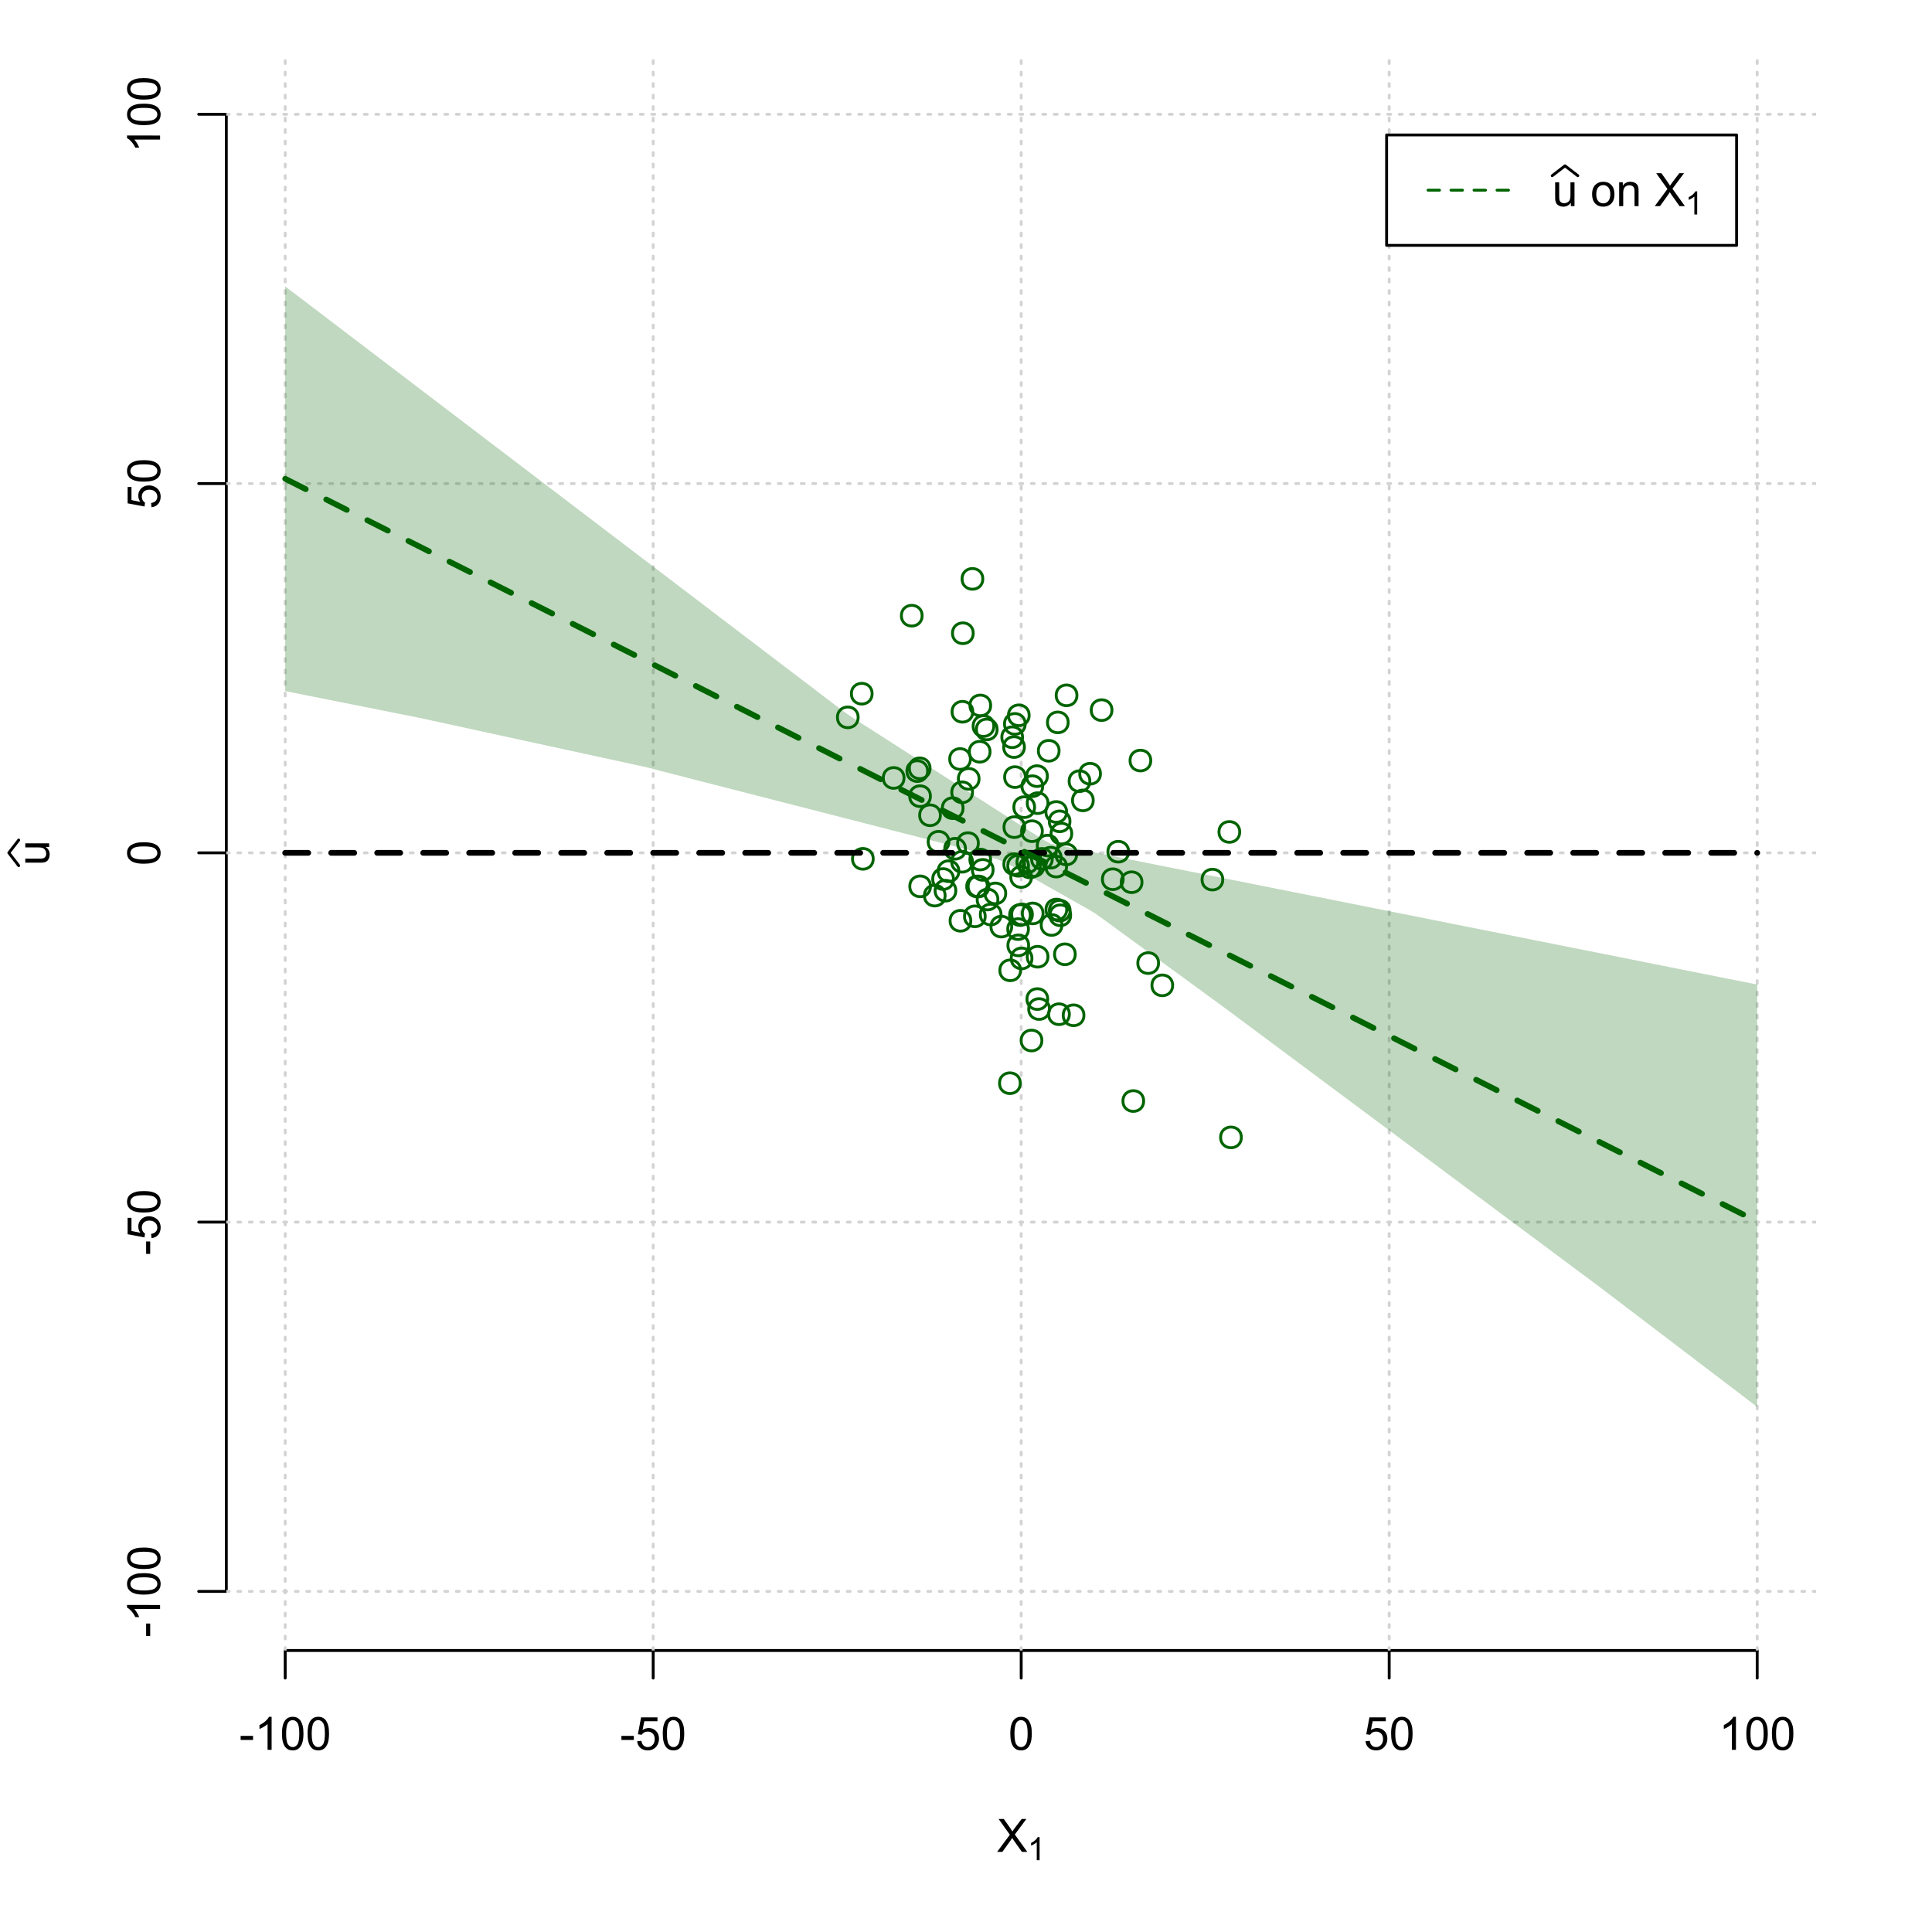 <?xml version="1.0" encoding="UTF-8"?>
<svg xmlns="http://www.w3.org/2000/svg" xmlns:xlink="http://www.w3.org/1999/xlink" width="504pt" height="504pt" viewBox="0 0 504 504" version="1.1">
<defs>
<g>
<symbol overflow="visible" id="glyph0-0">
<path style="stroke:none;" d="M 1.5 0 L 1.5 -7.5 L 7.5 -7.5 L 7.5 0 Z M 1.688 -0.188 L 7.312 -0.188 L 7.312 -7.312 L 1.688 -7.312 Z M 1.688 -0.188 "/>
</symbol>
<symbol overflow="visible" id="glyph0-1">
<path style="stroke:none;" d="M 0.055 0 L 3.375 -4.477 L 0.445 -8.59 L 1.797 -8.59 L 3.359 -6.387 C 3.68 -5.93 3.91 -5.578 4.047 -5.332 C 4.238 -5.645 4.465 -5.969 4.727 -6.312 L 6.457 -8.59 L 7.695 -8.59 L 4.676 -4.539 L 7.93 0 L 6.523 0 L 4.359 -3.062 C 4.238 -3.238 4.113 -3.43 3.984 -3.641 C 3.789 -3.324 3.652 -3.109 3.574 -2.992 L 1.418 0 Z M 0.055 0 "/>
</symbol>
<symbol overflow="visible" id="glyph0-2">
<path style="stroke:none;" d="M 0.383 -2.578 L 0.383 -3.641 L 3.621 -3.641 L 3.621 -2.578 Z M 0.383 -2.578 "/>
</symbol>
<symbol overflow="visible" id="glyph0-3">
<path style="stroke:none;" d="M 4.469 0 L 3.414 0 L 3.414 -6.719 C 3.16 -6.477 2.828 -6.234 2.414 -5.996 C 2 -5.75 1.629 -5.57 1.305 -5.449 L 1.305 -6.469 C 1.895 -6.742 2.41 -7.078 2.852 -7.477 C 3.293 -7.871 3.605 -8.254 3.789 -8.625 L 4.469 -8.625 Z M 4.469 0 "/>
</symbol>
<symbol overflow="visible" id="glyph0-4">
<path style="stroke:none;" d="M 0.5 -4.234 C 0.496 -5.246 0.602 -6.062 0.812 -6.688 C 1.02 -7.305 1.328 -7.785 1.742 -8.121 C 2.148 -8.457 2.668 -8.625 3.297 -8.625 C 3.758 -8.625 4.164 -8.531 4.512 -8.348 C 4.855 -8.16 5.141 -7.891 5.371 -7.543 C 5.594 -7.191 5.773 -6.766 5.906 -6.266 C 6.035 -5.762 6.098 -5.086 6.102 -4.234 C 6.098 -3.227 5.996 -2.414 5.789 -1.797 C 5.578 -1.176 5.266 -0.695 4.859 -0.359 C 4.445 -0.02 3.926 0.145 3.297 0.148 C 2.465 0.145 1.816 -0.148 1.348 -0.742 C 0.781 -1.457 0.496 -2.621 0.5 -4.234 Z M 1.582 -4.234 C 1.582 -2.824 1.746 -1.887 2.074 -1.418 C 2.402 -0.949 2.809 -0.715 3.297 -0.719 C 3.777 -0.715 4.184 -0.949 4.52 -1.422 C 4.848 -1.887 5.016 -2.824 5.016 -4.234 C 5.016 -5.648 4.848 -6.59 4.52 -7.055 C 4.184 -7.516 3.773 -7.746 3.289 -7.75 C 2.801 -7.746 2.414 -7.543 2.125 -7.137 C 1.762 -6.613 1.582 -5.645 1.582 -4.234 Z M 1.582 -4.234 "/>
</symbol>
<symbol overflow="visible" id="glyph0-5">
<path style="stroke:none;" d="M 0.5 -2.25 L 1.605 -2.344 C 1.684 -1.805 1.871 -1.398 2.176 -1.125 C 2.473 -0.852 2.836 -0.715 3.258 -0.719 C 3.766 -0.715 4.195 -0.906 4.547 -1.293 C 4.898 -1.672 5.074 -2.18 5.074 -2.82 C 5.074 -3.414 4.902 -3.891 4.566 -4.242 C 4.227 -4.59 3.785 -4.762 3.242 -4.766 C 2.898 -4.762 2.594 -4.684 2.32 -4.531 C 2.047 -4.375 1.832 -4.176 1.676 -3.93 L 0.688 -4.062 L 1.516 -8.473 L 5.789 -8.473 L 5.789 -7.465 L 2.359 -7.465 L 1.898 -5.156 C 2.414 -5.516 2.953 -5.695 3.523 -5.695 C 4.27 -5.695 4.902 -5.434 5.422 -4.914 C 5.934 -4.395 6.191 -3.727 6.195 -2.914 C 6.191 -2.133 5.965 -1.461 5.516 -0.898 C 4.961 -0.199 4.211 0.145 3.258 0.148 C 2.477 0.145 1.836 -0.07 1.344 -0.508 C 0.844 -0.941 0.562 -1.523 0.5 -2.25 Z M 0.5 -2.25 "/>
</symbol>
<symbol overflow="visible" id="glyph0-6">
<path style="stroke:none;" d="M 4.867 0 L 4.867 -0.914 C 4.379 -0.211 3.723 0.141 2.895 0.141 C 2.527 0.141 2.184 0.07 1.867 -0.07 C 1.547 -0.211 1.309 -0.387 1.156 -0.602 C 1 -0.812 0.895 -1.074 0.832 -1.383 C 0.785 -1.59 0.762 -1.918 0.766 -2.367 L 0.766 -6.223 L 1.82 -6.223 L 1.82 -2.773 C 1.816 -2.219 1.84 -1.848 1.887 -1.656 C 1.949 -1.379 2.09 -1.16 2.309 -1.004 C 2.523 -0.84 2.789 -0.762 3.105 -0.766 C 3.418 -0.762 3.715 -0.844 3.996 -1.008 C 4.273 -1.172 4.469 -1.391 4.586 -1.672 C 4.699 -1.949 4.758 -2.355 4.758 -2.891 L 4.758 -6.223 L 5.812 -6.223 L 5.812 0 Z M 4.867 0 "/>
</symbol>
<symbol overflow="visible" id="glyph0-7">
<path style="stroke:none;" d=""/>
</symbol>
<symbol overflow="visible" id="glyph0-8">
<path style="stroke:none;" d="M 0.398 -3.109 C 0.398 -4.262 0.719 -5.117 1.359 -5.672 C 1.895 -6.133 2.547 -6.363 3.316 -6.363 C 4.172 -6.363 4.871 -6.082 5.414 -5.52 C 5.953 -4.957 6.223 -4.184 6.227 -3.199 C 6.223 -2.398 6.102 -1.766 5.867 -1.309 C 5.625 -0.848 5.277 -0.492 4.82 -0.238 C 4.359 0.016 3.859 0.141 3.316 0.141 C 2.441 0.141 1.734 -0.137 1.203 -0.695 C 0.664 -1.254 0.398 -2.059 0.398 -3.109 Z M 1.484 -3.109 C 1.48 -2.309 1.656 -1.711 2.004 -1.32 C 2.348 -0.922 2.785 -0.727 3.316 -0.727 C 3.84 -0.727 4.273 -0.926 4.621 -1.324 C 4.969 -1.723 5.145 -2.328 5.145 -3.148 C 5.145 -3.914 4.969 -4.496 4.617 -4.895 C 4.266 -5.289 3.832 -5.488 3.316 -5.492 C 2.785 -5.488 2.348 -5.293 2.004 -4.898 C 1.656 -4.5 1.48 -3.902 1.484 -3.109 Z M 1.484 -3.109 "/>
</symbol>
<symbol overflow="visible" id="glyph0-9">
<path style="stroke:none;" d="M 0.789 0 L 0.789 -6.223 L 1.742 -6.223 L 1.742 -5.336 C 2.195 -6.02 2.855 -6.363 3.719 -6.363 C 4.09 -6.363 4.434 -6.293 4.754 -6.16 C 5.066 -6.023 5.305 -5.848 5.461 -5.633 C 5.617 -5.41 5.727 -5.152 5.789 -4.852 C 5.828 -4.656 5.848 -4.312 5.848 -3.828 L 5.848 0 L 4.793 0 L 4.793 -3.785 C 4.793 -4.215 4.75 -4.535 4.668 -4.75 C 4.586 -4.961 4.441 -5.129 4.234 -5.258 C 4.023 -5.383 3.777 -5.449 3.5 -5.449 C 3.047 -5.449 2.66 -5.305 2.332 -5.02 C 2.004 -4.734 1.84 -4.195 1.844 -3.398 L 1.844 0 Z M 0.789 0 "/>
</symbol>
<symbol overflow="visible" id="glyph1-0">
<path style="stroke:none;" d="M 1.051 0 L 1.051 -5.25 L 5.25 -5.25 L 5.25 0 Z M 1.18 -0.133 L 5.117 -0.133 L 5.117 -5.117 L 1.18 -5.117 Z M 1.18 -0.133 "/>
</symbol>
<symbol overflow="visible" id="glyph1-1">
<path style="stroke:none;" d="M 3.129 0 L 2.391 0 L 2.391 -4.703 C 2.211 -4.531 1.977 -4.363 1.691 -4.195 C 1.398 -4.023 1.141 -3.895 0.914 -3.812 L 0.914 -4.527 C 1.328 -4.719 1.688 -4.953 1.996 -5.234 C 2.305 -5.508 2.523 -5.777 2.652 -6.039 L 3.129 -6.039 Z M 3.129 0 "/>
</symbol>
<symbol overflow="visible" id="glyph2-0">
<path style="stroke:none;" d="M 0 -1.5 L -7.5 -1.5 L -7.5 -7.5 L 0 -7.5 Z M -0.188 -1.688 L -0.188 -7.312 L -7.312 -7.312 L -7.312 -1.688 Z M -0.188 -1.688 "/>
</symbol>
<symbol overflow="visible" id="glyph2-1">
<path style="stroke:none;" d="M 0 -4.867 L -0.914 -4.867 C -0.211 -4.379 0.141 -3.723 0.141 -2.895 C 0.141 -2.527 0.07 -2.184 -0.07 -1.867 C -0.211 -1.547 -0.387 -1.309 -0.598 -1.156 C -0.809 -1 -1.07 -0.895 -1.383 -0.832 C -1.59 -0.789 -1.918 -0.766 -2.367 -0.77 L -6.223 -0.77 L -6.223 -1.824 L -2.773 -1.824 C -2.219 -1.82 -1.848 -1.844 -1.656 -1.887 C -1.379 -1.949 -1.16 -2.09 -1.004 -2.309 C -0.84 -2.523 -0.762 -2.789 -0.766 -3.105 C -0.762 -3.418 -0.844 -3.715 -1.008 -3.996 C -1.172 -4.273 -1.391 -4.469 -1.672 -4.586 C -1.945 -4.699 -2.352 -4.758 -2.887 -4.758 L -6.223 -4.758 L -6.223 -5.812 L 0 -5.812 Z M 0 -4.867 "/>
</symbol>
<symbol overflow="visible" id="glyph2-2">
<path style="stroke:none;" d="M -2.578 -0.383 L -3.641 -0.383 L -3.641 -3.621 L -2.578 -3.621 Z M -2.578 -0.383 "/>
</symbol>
<symbol overflow="visible" id="glyph2-3">
<path style="stroke:none;" d="M 0 -4.469 L 0 -3.414 L -6.719 -3.418 C -6.477 -3.16 -6.234 -2.828 -5.996 -2.418 C -5.75 -2.004 -5.57 -1.633 -5.449 -1.309 L -6.469 -1.309 C -6.742 -1.895 -7.078 -2.41 -7.477 -2.852 C -7.871 -3.293 -8.254 -3.605 -8.625 -3.793 L -8.625 -4.473 Z M 0 -4.469 "/>
</symbol>
<symbol overflow="visible" id="glyph2-4">
<path style="stroke:none;" d="M -4.234 -0.5 C -5.246 -0.496 -6.062 -0.602 -6.688 -0.812 C -7.305 -1.02 -7.785 -1.328 -8.121 -1.742 C -8.457 -2.152 -8.625 -2.672 -8.625 -3.301 C -8.625 -3.758 -8.531 -4.164 -8.348 -4.512 C -8.16 -4.859 -7.891 -5.145 -7.543 -5.371 C -7.191 -5.594 -6.766 -5.773 -6.266 -5.906 C -5.762 -6.035 -5.086 -6.098 -4.234 -6.102 C -3.223 -6.098 -2.41 -5.996 -1.793 -5.789 C -1.176 -5.578 -0.695 -5.266 -0.359 -4.859 C -0.02 -4.445 0.145 -3.926 0.148 -3.297 C 0.145 -2.465 -0.148 -1.816 -0.742 -1.348 C -1.457 -0.781 -2.621 -0.496 -4.234 -0.5 Z M -4.234 -1.582 C -2.824 -1.582 -1.887 -1.746 -1.418 -2.074 C -0.949 -2.402 -0.715 -2.809 -0.719 -3.297 C -0.715 -3.777 -0.949 -4.184 -1.422 -4.52 C -1.887 -4.848 -2.824 -5.016 -4.234 -5.016 C -5.648 -5.016 -6.59 -4.848 -7.055 -4.52 C -7.516 -4.188 -7.746 -3.777 -7.75 -3.289 C -7.746 -2.801 -7.543 -2.414 -7.137 -2.129 C -6.613 -1.762 -5.645 -1.582 -4.234 -1.582 Z M -4.234 -1.582 "/>
</symbol>
<symbol overflow="visible" id="glyph2-5">
<path style="stroke:none;" d="M -2.25 -0.5 L -2.344 -1.605 C -1.805 -1.684 -1.398 -1.871 -1.125 -2.176 C -0.852 -2.473 -0.715 -2.836 -0.719 -3.258 C -0.715 -3.766 -0.906 -4.195 -1.293 -4.547 C -1.672 -4.898 -2.18 -5.074 -2.816 -5.074 C -3.414 -5.074 -3.891 -4.902 -4.242 -4.566 C -4.59 -4.227 -4.762 -3.785 -4.766 -3.242 C -4.762 -2.898 -4.684 -2.594 -4.531 -2.32 C -4.375 -2.047 -4.176 -1.832 -3.93 -1.676 L -4.062 -0.688 L -8.473 -1.52 L -8.473 -5.789 L -7.465 -5.789 L -7.465 -2.363 L -5.156 -1.898 C -5.516 -2.414 -5.695 -2.953 -5.695 -3.523 C -5.695 -4.27 -5.434 -4.902 -4.914 -5.422 C -4.395 -5.934 -3.727 -6.191 -2.91 -6.195 C -2.133 -6.191 -1.461 -5.965 -0.895 -5.516 C -0.199 -4.961 0.145 -4.211 0.148 -3.258 C 0.145 -2.477 -0.07 -1.836 -0.508 -1.344 C -0.941 -0.848 -1.523 -0.566 -2.25 -0.5 Z M -2.25 -0.5 "/>
</symbol>
</g>
<clipPath id="clip1">
  <path d="M 74 14.398 L 75 14.398 L 75 430.559 L 74 430.559 Z M 74 14.398 "/>
</clipPath>
<clipPath id="clip2">
  <path d="M 170 14.398 L 171 14.398 L 171 430.559 L 170 430.559 Z M 170 14.398 "/>
</clipPath>
<clipPath id="clip3">
  <path d="M 266 14.398 L 267 14.398 L 267 430.559 L 266 430.559 Z M 266 14.398 "/>
</clipPath>
<clipPath id="clip4">
  <path d="M 362 14.398 L 363 14.398 L 363 430.559 L 362 430.559 Z M 362 14.398 "/>
</clipPath>
<clipPath id="clip5">
  <path d="M 458 14.398 L 459 14.398 L 459 430.559 L 458 430.559 Z M 458 14.398 "/>
</clipPath>
<clipPath id="clip6">
  <path d="M 59.039 414 L 473.758 414 L 473.758 416 L 59.039 416 Z M 59.039 414 "/>
</clipPath>
<clipPath id="clip7">
  <path d="M 59.039 318 L 473.758 318 L 473.758 320 L 59.039 320 Z M 59.039 318 "/>
</clipPath>
<clipPath id="clip8">
  <path d="M 59.039 222 L 473.758 222 L 473.758 223 L 59.039 223 Z M 59.039 222 "/>
</clipPath>
<clipPath id="clip9">
  <path d="M 59.039 125 L 473.758 125 L 473.758 127 L 59.039 127 Z M 59.039 125 "/>
</clipPath>
<clipPath id="clip10">
  <path d="M 59.039 29 L 473.758 29 L 473.758 31 L 59.039 31 Z M 59.039 29 "/>
</clipPath>
</defs>
<g id="surface2196">
<rect x="0" y="0" width="504" height="504" style="fill:rgb(100%,100%,100%);fill-opacity:1;stroke:none;"/>
<g style="fill:rgb(0%,0%,0%);fill-opacity:1;">
  <use xlink:href="#glyph0-1" x="260.062" y="483.102"/>
</g>
<g style="fill:rgb(0%,0%,0%);fill-opacity:1;">
  <use xlink:href="#glyph1-1" x="268.066" y="485.281"/>
</g>
<g style="fill:rgb(0%,0%,0%);fill-opacity:1;">
  <use xlink:href="#glyph2-1" x="12.82" y="225.816"/>
</g>
<path style="fill:none;stroke-width:0.75;stroke-linecap:round;stroke-linejoin:round;stroke:rgb(0%,0%,0%);stroke-opacity:1;stroke-miterlimit:10;" d="M 4.879 225.816 L 2.301 222.48 L 4.879 219.145 "/>
<path style="fill:none;stroke-width:0.75;stroke-linecap:round;stroke-linejoin:round;stroke:rgb(0%,0%,0%);stroke-opacity:1;stroke-miterlimit:10;" d="M 74.398 430.559 L 458.398 430.559 "/>
<path style="fill:none;stroke-width:0.75;stroke-linecap:round;stroke-linejoin:round;stroke:rgb(0%,0%,0%);stroke-opacity:1;stroke-miterlimit:10;" d="M 74.398 430.559 L 74.398 437.762 "/>
<path style="fill:none;stroke-width:0.75;stroke-linecap:round;stroke-linejoin:round;stroke:rgb(0%,0%,0%);stroke-opacity:1;stroke-miterlimit:10;" d="M 170.398 430.559 L 170.398 437.762 "/>
<path style="fill:none;stroke-width:0.75;stroke-linecap:round;stroke-linejoin:round;stroke:rgb(0%,0%,0%);stroke-opacity:1;stroke-miterlimit:10;" d="M 266.398 430.559 L 266.398 437.762 "/>
<path style="fill:none;stroke-width:0.75;stroke-linecap:round;stroke-linejoin:round;stroke:rgb(0%,0%,0%);stroke-opacity:1;stroke-miterlimit:10;" d="M 362.398 430.559 L 362.398 437.762 "/>
<path style="fill:none;stroke-width:0.75;stroke-linecap:round;stroke-linejoin:round;stroke:rgb(0%,0%,0%);stroke-opacity:1;stroke-miterlimit:10;" d="M 458.398 430.559 L 458.398 437.762 "/>
<g style="fill:rgb(0%,0%,0%);fill-opacity:1;">
  <use xlink:href="#glyph0-2" x="62.391" y="456.48"/>
  <use xlink:href="#glyph0-3" x="66.387" y="456.48"/>
  <use xlink:href="#glyph0-4" x="73.061" y="456.48"/>
  <use xlink:href="#glyph0-4" x="79.734" y="456.48"/>
</g>
<g style="fill:rgb(0%,0%,0%);fill-opacity:1;">
  <use xlink:href="#glyph0-2" x="161.727" y="456.48"/>
  <use xlink:href="#glyph0-5" x="165.723" y="456.48"/>
  <use xlink:href="#glyph0-4" x="172.396" y="456.48"/>
</g>
<g style="fill:rgb(0%,0%,0%);fill-opacity:1;">
  <use xlink:href="#glyph0-4" x="263.062" y="456.48"/>
</g>
<g style="fill:rgb(0%,0%,0%);fill-opacity:1;">
  <use xlink:href="#glyph0-5" x="355.727" y="456.48"/>
  <use xlink:href="#glyph0-4" x="362.4" y="456.48"/>
</g>
<g style="fill:rgb(0%,0%,0%);fill-opacity:1;">
  <use xlink:href="#glyph0-3" x="448.387" y="456.48"/>
  <use xlink:href="#glyph0-4" x="455.061" y="456.48"/>
  <use xlink:href="#glyph0-4" x="461.734" y="456.48"/>
</g>
<path style="fill:none;stroke-width:0.75;stroke-linecap:round;stroke-linejoin:round;stroke:rgb(0%,0%,0%);stroke-opacity:1;stroke-miterlimit:10;" d="M 59.039 415.148 L 59.039 29.812 "/>
<path style="fill:none;stroke-width:0.75;stroke-linecap:round;stroke-linejoin:round;stroke:rgb(0%,0%,0%);stroke-opacity:1;stroke-miterlimit:10;" d="M 59.039 415.148 L 51.84 415.148 "/>
<path style="fill:none;stroke-width:0.75;stroke-linecap:round;stroke-linejoin:round;stroke:rgb(0%,0%,0%);stroke-opacity:1;stroke-miterlimit:10;" d="M 59.039 318.812 L 51.84 318.812 "/>
<path style="fill:none;stroke-width:0.75;stroke-linecap:round;stroke-linejoin:round;stroke:rgb(0%,0%,0%);stroke-opacity:1;stroke-miterlimit:10;" d="M 59.039 222.48 L 51.84 222.48 "/>
<path style="fill:none;stroke-width:0.75;stroke-linecap:round;stroke-linejoin:round;stroke:rgb(0%,0%,0%);stroke-opacity:1;stroke-miterlimit:10;" d="M 59.039 126.148 L 51.84 126.148 "/>
<path style="fill:none;stroke-width:0.75;stroke-linecap:round;stroke-linejoin:round;stroke:rgb(0%,0%,0%);stroke-opacity:1;stroke-miterlimit:10;" d="M 59.039 29.812 L 51.84 29.812 "/>
<g style="fill:rgb(0%,0%,0%);fill-opacity:1;">
  <use xlink:href="#glyph2-2" x="41.762" y="427.156"/>
  <use xlink:href="#glyph2-3" x="41.762" y="423.16"/>
  <use xlink:href="#glyph2-4" x="41.762" y="416.486"/>
  <use xlink:href="#glyph2-4" x="41.762" y="409.812"/>
</g>
<g style="fill:rgb(0%,0%,0%);fill-opacity:1;">
  <use xlink:href="#glyph2-2" x="41.762" y="327.484"/>
  <use xlink:href="#glyph2-5" x="41.762" y="323.488"/>
  <use xlink:href="#glyph2-4" x="41.762" y="316.814"/>
</g>
<g style="fill:rgb(0%,0%,0%);fill-opacity:1;">
  <use xlink:href="#glyph2-4" x="41.762" y="225.816"/>
</g>
<g style="fill:rgb(0%,0%,0%);fill-opacity:1;">
  <use xlink:href="#glyph2-5" x="41.762" y="132.82"/>
  <use xlink:href="#glyph2-4" x="41.762" y="126.146"/>
</g>
<g style="fill:rgb(0%,0%,0%);fill-opacity:1;">
  <use xlink:href="#glyph2-3" x="41.762" y="39.824"/>
  <use xlink:href="#glyph2-4" x="41.762" y="33.15"/>
  <use xlink:href="#glyph2-4" x="41.762" y="26.477"/>
</g>
<g clip-path="url(#clip1)" clip-rule="nonzero">
<path style="fill:none;stroke-width:0.75;stroke-linecap:round;stroke-linejoin:round;stroke:rgb(82.745%,82.745%,82.745%);stroke-opacity:1;stroke-dasharray:0.75,2.25;stroke-miterlimit:10;" d="M 74.398 430.559 L 74.398 14.398 "/>
</g>
<g clip-path="url(#clip2)" clip-rule="nonzero">
<path style="fill:none;stroke-width:0.75;stroke-linecap:round;stroke-linejoin:round;stroke:rgb(82.745%,82.745%,82.745%);stroke-opacity:1;stroke-dasharray:0.75,2.25;stroke-miterlimit:10;" d="M 170.398 430.559 L 170.398 14.398 "/>
</g>
<g clip-path="url(#clip3)" clip-rule="nonzero">
<path style="fill:none;stroke-width:0.75;stroke-linecap:round;stroke-linejoin:round;stroke:rgb(82.745%,82.745%,82.745%);stroke-opacity:1;stroke-dasharray:0.75,2.25;stroke-miterlimit:10;" d="M 266.398 430.559 L 266.398 14.398 "/>
</g>
<g clip-path="url(#clip4)" clip-rule="nonzero">
<path style="fill:none;stroke-width:0.75;stroke-linecap:round;stroke-linejoin:round;stroke:rgb(82.745%,82.745%,82.745%);stroke-opacity:1;stroke-dasharray:0.75,2.25;stroke-miterlimit:10;" d="M 362.398 430.559 L 362.398 14.398 "/>
</g>
<g clip-path="url(#clip5)" clip-rule="nonzero">
<path style="fill:none;stroke-width:0.75;stroke-linecap:round;stroke-linejoin:round;stroke:rgb(82.745%,82.745%,82.745%);stroke-opacity:1;stroke-dasharray:0.75,2.25;stroke-miterlimit:10;" d="M 458.398 430.559 L 458.398 14.398 "/>
</g>
<g clip-path="url(#clip6)" clip-rule="nonzero">
<path style="fill:none;stroke-width:0.75;stroke-linecap:round;stroke-linejoin:round;stroke:rgb(82.745%,82.745%,82.745%);stroke-opacity:1;stroke-dasharray:0.75,2.25;stroke-miterlimit:10;" d="M 59.039 415.148 L 473.762 415.148 "/>
</g>
<g clip-path="url(#clip7)" clip-rule="nonzero">
<path style="fill:none;stroke-width:0.75;stroke-linecap:round;stroke-linejoin:round;stroke:rgb(82.745%,82.745%,82.745%);stroke-opacity:1;stroke-dasharray:0.75,2.25;stroke-miterlimit:10;" d="M 59.039 318.812 L 473.762 318.812 "/>
</g>
<g clip-path="url(#clip8)" clip-rule="nonzero">
<path style="fill:none;stroke-width:0.75;stroke-linecap:round;stroke-linejoin:round;stroke:rgb(82.745%,82.745%,82.745%);stroke-opacity:1;stroke-dasharray:0.75,2.25;stroke-miterlimit:10;" d="M 59.039 222.48 L 473.762 222.48 "/>
</g>
<g clip-path="url(#clip9)" clip-rule="nonzero">
<path style="fill:none;stroke-width:0.75;stroke-linecap:round;stroke-linejoin:round;stroke:rgb(82.745%,82.745%,82.745%);stroke-opacity:1;stroke-dasharray:0.75,2.25;stroke-miterlimit:10;" d="M 59.039 126.148 L 473.762 126.148 "/>
</g>
<g clip-path="url(#clip10)" clip-rule="nonzero">
<path style="fill:none;stroke-width:0.75;stroke-linecap:round;stroke-linejoin:round;stroke:rgb(82.745%,82.745%,82.745%);stroke-opacity:1;stroke-dasharray:0.75,2.25;stroke-miterlimit:10;" d="M 59.039 29.812 L 473.762 29.812 "/>
</g>
<path style=" stroke:none;fill-rule:nonzero;fill:rgb(0%,39.216%,0%);fill-opacity:0.251;" d="M 74.398 29.812 L 74.398 74.715 L 76.32 76.176 L 78.238 77.637 L 80.16 79.098 L 82.078 80.559 L 84 82.02 L 85.922 83.484 L 87.84 84.945 L 89.762 86.406 L 91.68 87.867 L 93.602 89.328 L 95.52 90.789 L 97.441 92.254 L 99.359 93.715 L 101.281 95.176 L 103.199 96.637 L 105.121 98.098 L 107.039 99.559 L 108.961 101.02 L 110.879 102.484 L 112.801 103.945 L 114.719 105.406 L 116.641 106.867 L 118.559 108.328 L 120.48 109.789 L 122.398 111.25 L 124.32 112.715 L 126.238 114.176 L 128.16 115.637 L 130.078 117.098 L 133.922 120.02 L 135.84 121.484 L 137.762 122.945 L 139.68 124.406 L 141.602 125.867 L 143.52 127.328 L 145.441 128.789 L 147.359 130.25 L 149.281 131.715 L 151.199 133.176 L 153.121 134.637 L 155.039 136.098 L 156.961 137.559 L 158.879 139.02 L 160.801 140.48 L 162.719 141.945 L 164.641 143.406 L 166.559 144.867 L 168.48 146.328 L 170.398 147.789 L 172.32 149.25 L 174.238 150.715 L 176.16 152.176 L 178.078 153.637 L 181.922 156.559 L 183.84 158.02 L 185.762 159.48 L 187.68 160.945 L 189.602 162.406 L 191.52 163.867 L 193.441 165.328 L 195.359 166.789 L 197.281 168.25 L 199.199 169.711 L 201.121 171.176 L 203.039 172.637 L 204.961 174.098 L 206.879 175.559 L 208.801 177.02 L 210.719 178.48 L 212.641 179.945 L 214.559 181.406 L 216.48 182.867 L 218.398 184.328 L 220.32 185.781 L 222.238 187.094 L 224.16 188.324 L 226.078 189.555 L 228 190.785 L 229.922 192.012 L 231.84 193.242 L 233.762 194.473 L 235.68 195.703 L 237.602 196.934 L 239.52 198.164 L 241.441 199.391 L 243.359 200.621 L 245.281 201.852 L 247.199 203.082 L 249.121 204.312 L 251.039 205.543 L 252.961 206.773 L 254.879 208 L 256.801 209.23 L 258.719 210.461 L 260.641 211.691 L 262.559 212.922 L 264.48 214.152 L 266.398 215.379 L 268.32 216.609 L 270.238 217.84 L 272.16 219.07 L 274.078 220.094 L 277.922 220.859 L 279.84 221.242 L 281.762 221.625 L 283.68 222.008 L 285.602 222.391 L 287.52 222.773 L 289.441 223.156 L 291.359 223.539 L 293.281 223.922 L 295.199 224.305 L 297.121 224.688 L 299.039 225.07 L 300.961 225.453 L 302.879 225.836 L 304.801 226.219 L 306.719 226.602 L 308.641 226.984 L 310.559 227.367 L 312.48 227.75 L 314.398 228.133 L 316.32 228.516 L 318.238 228.898 L 320.16 229.277 L 322.078 229.66 L 325.922 230.426 L 327.84 230.809 L 329.762 231.191 L 331.68 231.574 L 333.602 231.957 L 335.52 232.34 L 337.441 232.723 L 339.359 233.105 L 341.281 233.488 L 343.199 233.871 L 345.121 234.254 L 347.039 234.637 L 348.961 235.02 L 350.879 235.402 L 352.801 235.785 L 354.719 236.168 L 356.641 236.551 L 358.559 236.934 L 360.48 237.316 L 362.398 237.699 L 364.32 238.082 L 366.238 238.465 L 368.16 238.848 L 370.078 239.23 L 373.922 239.996 L 375.84 240.379 L 377.762 240.762 L 379.68 241.145 L 381.602 241.527 L 383.52 241.91 L 385.441 242.293 L 387.359 242.676 L 389.281 243.059 L 391.199 243.441 L 393.121 243.824 L 395.039 244.207 L 396.961 244.59 L 398.879 244.973 L 400.801 245.355 L 402.719 245.738 L 404.641 246.121 L 406.559 246.504 L 408.48 246.887 L 410.398 247.27 L 412.32 247.652 L 414.238 248.035 L 416.16 248.418 L 418.078 248.801 L 421.922 249.566 L 423.84 249.949 L 425.762 250.332 L 427.68 250.715 L 429.602 251.098 L 431.52 251.48 L 433.441 251.863 L 435.359 252.246 L 437.281 252.629 L 439.199 253.012 L 441.121 253.395 L 443.039 253.777 L 444.961 254.16 L 446.879 254.543 L 448.801 254.926 L 450.719 255.309 L 452.641 255.691 L 454.559 256.074 L 456.48 256.457 L 458.398 256.84 L 458.398 415.148 L 458.398 367.02 L 456.48 365.559 L 454.559 364.094 L 452.641 362.633 L 450.719 361.172 L 448.801 359.711 L 446.879 358.25 L 444.961 356.789 L 443.039 355.328 L 441.121 353.863 L 439.199 352.402 L 437.281 350.941 L 435.359 349.48 L 433.441 348.02 L 431.52 346.559 L 429.602 345.098 L 427.68 343.633 L 425.762 342.172 L 423.84 340.711 L 421.922 339.25 L 418.078 336.328 L 416.16 334.887 L 414.238 333.457 L 412.32 332.027 L 410.398 330.598 L 408.48 329.168 L 406.559 327.738 L 404.641 326.309 L 402.719 324.879 L 400.801 323.449 L 398.879 322.023 L 396.961 320.594 L 395.039 319.164 L 393.121 317.734 L 391.199 316.305 L 389.281 314.875 L 387.359 313.445 L 385.441 312.016 L 383.52 310.586 L 381.602 309.156 L 379.68 307.727 L 377.762 306.297 L 375.84 304.871 L 373.922 303.441 L 370.078 300.582 L 368.16 299.152 L 366.238 297.723 L 364.32 296.293 L 362.398 294.863 L 360.48 293.434 L 358.559 292.004 L 356.641 290.574 L 354.719 289.145 L 352.801 287.719 L 350.879 286.289 L 348.961 284.859 L 347.039 283.43 L 345.121 282 L 343.199 280.57 L 341.281 279.141 L 339.359 277.711 L 337.441 276.281 L 335.52 274.852 L 333.602 273.422 L 331.68 271.992 L 329.762 270.566 L 327.84 269.137 L 325.922 267.707 L 322.078 264.848 L 320.16 263.418 L 318.238 262.008 L 316.32 260.605 L 314.398 259.203 L 312.48 257.801 L 310.559 256.398 L 308.641 255 L 306.719 253.598 L 304.801 252.195 L 302.879 250.793 L 300.961 249.391 L 299.039 247.988 L 297.121 246.59 L 295.199 245.188 L 293.281 243.785 L 291.359 242.383 L 289.441 240.98 L 287.52 239.578 L 285.602 238.215 L 283.68 237.07 L 281.762 235.988 L 279.84 234.902 L 277.922 233.816 L 276 232.734 L 274.078 231.648 L 272.16 230.562 L 270.238 229.48 L 268.32 228.395 L 266.398 227.309 L 264.48 226.223 L 262.559 225.141 L 260.641 224.34 L 258.719 223.699 L 256.801 223.062 L 254.879 222.422 L 252.961 221.789 L 251.039 221.297 L 249.121 220.805 L 247.199 220.309 L 245.281 219.816 L 243.359 219.324 L 241.441 218.832 L 239.52 218.34 L 237.602 217.848 L 235.68 217.355 L 233.762 216.863 L 231.84 216.371 L 229.922 215.879 L 228 215.387 L 226.078 214.891 L 224.16 214.398 L 222.238 213.906 L 220.32 213.414 L 218.398 212.922 L 216.48 212.43 L 214.559 211.938 L 212.641 211.445 L 210.719 210.953 L 208.801 210.461 L 206.879 209.969 L 204.961 209.477 L 203.039 208.98 L 201.121 208.488 L 199.199 207.996 L 197.281 207.504 L 195.359 207.012 L 193.441 206.52 L 191.52 206.027 L 189.602 205.535 L 187.68 205.043 L 185.762 204.551 L 183.84 204.059 L 181.922 203.566 L 180 203.07 L 178.078 202.578 L 176.16 202.086 L 174.238 201.594 L 172.32 201.102 L 170.398 200.609 L 168.48 200.117 L 166.559 199.691 L 164.641 199.273 L 162.719 198.855 L 160.801 198.438 L 158.879 198.023 L 156.961 197.605 L 155.039 197.188 L 153.121 196.77 L 151.199 196.352 L 149.281 195.934 L 147.359 195.516 L 145.441 195.098 L 143.52 194.68 L 141.602 194.262 L 139.68 193.844 L 137.762 193.426 L 135.84 193.012 L 133.922 192.594 L 130.078 191.758 L 128.16 191.34 L 126.238 190.922 L 124.32 190.504 L 122.398 190.086 L 120.48 189.668 L 118.559 189.25 L 116.641 188.832 L 114.719 188.418 L 112.801 188 L 110.879 187.582 L 108.961 187.172 L 107.039 186.789 L 105.121 186.406 L 103.199 186.023 L 101.281 185.641 L 99.359 185.258 L 97.441 184.875 L 95.52 184.492 L 93.602 184.109 L 91.68 183.727 L 89.762 183.344 L 87.84 182.961 L 85.922 182.578 L 82.078 181.812 L 80.16 181.43 L 78.238 181.047 L 76.32 180.664 L 74.398 180.281 Z M 74.398 29.812 "/>
<path style="fill:none;stroke-width:0.75;stroke-linecap:round;stroke-linejoin:round;stroke:rgb(0%,39.216%,0%);stroke-opacity:1;stroke-miterlimit:10;" d="M 248.727 229.316 C 248.727 232.918 243.324 232.918 243.324 229.316 C 243.324 225.719 248.727 225.719 248.727 229.316 "/>
<path style="fill:none;stroke-width:0.75;stroke-linecap:round;stroke-linejoin:round;stroke:rgb(0%,39.216%,0%);stroke-opacity:1;stroke-miterlimit:10;" d="M 282.762 264.855 C 282.762 268.457 277.363 268.457 277.363 264.855 C 277.363 261.254 282.762 261.254 282.762 264.855 "/>
<path style="fill:none;stroke-width:0.75;stroke-linecap:round;stroke-linejoin:round;stroke:rgb(0%,39.216%,0%);stroke-opacity:1;stroke-miterlimit:10;" d="M 290.074 185.25 C 290.074 188.848 284.672 188.848 284.672 185.25 C 284.672 181.648 290.074 181.648 290.074 185.25 "/>
<path style="fill:none;stroke-width:0.75;stroke-linecap:round;stroke-linejoin:round;stroke:rgb(0%,39.216%,0%);stroke-opacity:1;stroke-miterlimit:10;" d="M 273.379 249.582 C 273.379 253.184 267.98 253.184 267.98 249.582 C 267.98 245.984 273.379 245.984 273.379 249.582 "/>
<path style="fill:none;stroke-width:0.75;stroke-linecap:round;stroke-linejoin:round;stroke:rgb(0%,39.216%,0%);stroke-opacity:1;stroke-miterlimit:10;" d="M 273.387 209.52 C 273.387 213.117 267.984 213.117 267.984 209.52 C 267.984 205.918 273.387 205.918 273.387 209.52 "/>
<path style="fill:none;stroke-width:0.75;stroke-linecap:round;stroke-linejoin:round;stroke:rgb(0%,39.216%,0%);stroke-opacity:1;stroke-miterlimit:10;" d="M 272.098 238.285 C 272.098 241.887 266.699 241.887 266.699 238.285 C 266.699 234.688 272.098 234.688 272.098 238.285 "/>
<path style="fill:none;stroke-width:0.75;stroke-linecap:round;stroke-linejoin:round;stroke:rgb(0%,39.216%,0%);stroke-opacity:1;stroke-miterlimit:10;" d="M 302.227 251.238 C 302.227 254.84 296.824 254.84 296.824 251.238 C 296.824 247.637 302.227 247.637 302.227 251.238 "/>
<path style="fill:none;stroke-width:0.75;stroke-linecap:round;stroke-linejoin:round;stroke:rgb(0%,39.216%,0%);stroke-opacity:1;stroke-miterlimit:10;" d="M 294.422 222.184 C 294.422 225.781 289.02 225.781 289.02 222.184 C 289.02 218.582 294.422 218.582 294.422 222.184 "/>
<path style="fill:none;stroke-width:0.75;stroke-linecap:round;stroke-linejoin:round;stroke:rgb(0%,39.216%,0%);stroke-opacity:1;stroke-miterlimit:10;" d="M 251.23 210.828 C 251.23 214.426 245.832 214.426 245.832 210.828 C 245.832 207.227 251.23 207.227 251.23 210.828 "/>
<path style="fill:none;stroke-width:0.75;stroke-linecap:round;stroke-linejoin:round;stroke:rgb(0%,39.216%,0%);stroke-opacity:1;stroke-miterlimit:10;" d="M 253.152 198 C 253.152 201.602 247.754 201.602 247.754 198 C 247.754 194.402 253.152 194.402 253.152 198 "/>
<path style="fill:none;stroke-width:0.75;stroke-linecap:round;stroke-linejoin:round;stroke:rgb(0%,39.216%,0%);stroke-opacity:1;stroke-miterlimit:10;" d="M 240.551 160.613 C 240.551 164.215 235.148 164.215 235.148 160.613 C 235.148 157.016 240.551 157.016 240.551 160.613 "/>
<path style="fill:none;stroke-width:0.75;stroke-linecap:round;stroke-linejoin:round;stroke:rgb(0%,39.216%,0%);stroke-opacity:1;stroke-miterlimit:10;" d="M 269.887 210.566 C 269.887 214.164 264.484 214.164 264.484 210.566 C 264.484 206.965 269.887 206.965 269.887 210.566 "/>
<path style="fill:none;stroke-width:0.75;stroke-linecap:round;stroke-linejoin:round;stroke:rgb(0%,39.216%,0%);stroke-opacity:1;stroke-miterlimit:10;" d="M 277.023 241.293 C 277.023 244.895 271.621 244.895 271.621 241.293 C 271.621 237.695 277.023 237.695 277.023 241.293 "/>
<path style="fill:none;stroke-width:0.75;stroke-linecap:round;stroke-linejoin:round;stroke:rgb(0%,39.216%,0%);stroke-opacity:1;stroke-miterlimit:10;" d="M 253.691 206.68 C 253.691 210.281 248.289 210.281 248.289 206.68 C 248.289 203.082 253.691 203.082 253.691 206.68 "/>
<path style="fill:none;stroke-width:0.75;stroke-linecap:round;stroke-linejoin:round;stroke:rgb(0%,39.216%,0%);stroke-opacity:1;stroke-miterlimit:10;" d="M 259.262 189.41 C 259.262 193.012 253.863 193.012 253.863 189.41 C 253.863 185.812 259.262 185.812 259.262 189.41 "/>
<path style="fill:none;stroke-width:0.75;stroke-linecap:round;stroke-linejoin:round;stroke:rgb(0%,39.216%,0%);stroke-opacity:1;stroke-miterlimit:10;" d="M 271.914 216.828 C 271.914 220.43 266.516 220.43 266.516 216.828 C 266.516 213.227 271.914 213.227 271.914 216.828 "/>
<path style="fill:none;stroke-width:0.75;stroke-linecap:round;stroke-linejoin:round;stroke:rgb(0%,39.216%,0%);stroke-opacity:1;stroke-miterlimit:10;" d="M 267.23 194.883 C 267.23 198.484 261.832 198.484 261.832 194.883 C 261.832 191.285 267.23 191.285 267.23 194.883 "/>
<path style="fill:none;stroke-width:0.75;stroke-linecap:round;stroke-linejoin:round;stroke:rgb(0%,39.216%,0%);stroke-opacity:1;stroke-miterlimit:10;" d="M 280.5 248.945 C 280.5 252.543 275.102 252.543 275.102 248.945 C 275.102 245.344 280.5 245.344 280.5 248.945 "/>
<path style="fill:none;stroke-width:0.75;stroke-linecap:round;stroke-linejoin:round;stroke:rgb(0%,39.216%,0%);stroke-opacity:1;stroke-miterlimit:10;" d="M 318.98 229.461 C 318.98 233.059 313.582 233.059 313.582 229.461 C 313.582 225.859 318.98 225.859 318.98 229.461 "/>
<path style="fill:none;stroke-width:0.75;stroke-linecap:round;stroke-linejoin:round;stroke:rgb(0%,39.216%,0%);stroke-opacity:1;stroke-miterlimit:10;" d="M 268.777 238.707 C 268.777 242.309 263.379 242.309 263.379 238.707 C 263.379 235.105 268.777 235.105 268.777 238.707 "/>
<path style="fill:none;stroke-width:0.75;stroke-linecap:round;stroke-linejoin:round;stroke:rgb(0%,39.216%,0%);stroke-opacity:1;stroke-miterlimit:10;" d="M 271.375 226.293 C 271.375 229.895 265.977 229.895 265.977 226.293 C 265.977 222.695 271.375 222.695 271.375 226.293 "/>
<path style="fill:none;stroke-width:0.75;stroke-linecap:round;stroke-linejoin:round;stroke:rgb(0%,39.216%,0%);stroke-opacity:1;stroke-miterlimit:10;" d="M 253.68 224.809 C 253.68 228.406 248.277 228.406 248.277 224.809 C 248.277 221.207 253.68 221.207 253.68 224.809 "/>
<path style="fill:none;stroke-width:0.75;stroke-linecap:round;stroke-linejoin:round;stroke:rgb(0%,39.216%,0%);stroke-opacity:1;stroke-miterlimit:10;" d="M 273.762 263.227 C 273.762 266.828 268.363 266.828 268.363 263.227 C 268.363 259.625 273.762 259.625 273.762 263.227 "/>
<path style="fill:none;stroke-width:0.75;stroke-linecap:round;stroke-linejoin:round;stroke:rgb(0%,39.216%,0%);stroke-opacity:1;stroke-miterlimit:10;" d="M 253.77 185.68 C 253.77 189.277 248.371 189.277 248.371 185.68 C 248.371 182.078 253.77 182.078 253.77 185.68 "/>
<path style="fill:none;stroke-width:0.75;stroke-linecap:round;stroke-linejoin:round;stroke:rgb(0%,39.216%,0%);stroke-opacity:1;stroke-miterlimit:10;" d="M 276.285 195.859 C 276.285 199.457 270.883 199.457 270.883 195.859 C 270.883 192.258 276.285 192.258 276.285 195.859 "/>
<path style="fill:none;stroke-width:0.75;stroke-linecap:round;stroke-linejoin:round;stroke:rgb(0%,39.216%,0%);stroke-opacity:1;stroke-miterlimit:10;" d="M 227.797 224.043 C 227.797 227.645 222.395 227.645 222.395 224.043 C 222.395 220.445 227.797 220.445 227.797 224.043 "/>
<path style="fill:none;stroke-width:0.75;stroke-linecap:round;stroke-linejoin:round;stroke:rgb(0%,39.216%,0%);stroke-opacity:1;stroke-miterlimit:10;" d="M 323.824 296.711 C 323.824 300.312 318.422 300.312 318.422 296.711 C 318.422 293.113 323.824 293.113 323.824 296.711 "/>
<path style="fill:none;stroke-width:0.75;stroke-linecap:round;stroke-linejoin:round;stroke:rgb(0%,39.216%,0%);stroke-opacity:1;stroke-miterlimit:10;" d="M 253.883 165.191 C 253.883 168.793 248.48 168.793 248.48 165.191 C 248.48 161.594 253.883 161.594 253.883 165.191 "/>
<path style="fill:none;stroke-width:0.75;stroke-linecap:round;stroke-linejoin:round;stroke:rgb(0%,39.216%,0%);stroke-opacity:1;stroke-miterlimit:10;" d="M 279.152 237.562 C 279.152 241.16 273.75 241.16 273.75 237.562 C 273.75 233.961 279.152 233.961 279.152 237.562 "/>
<path style="fill:none;stroke-width:0.75;stroke-linecap:round;stroke-linejoin:round;stroke:rgb(0%,39.216%,0%);stroke-opacity:1;stroke-miterlimit:10;" d="M 298.344 287.227 C 298.344 290.824 292.945 290.824 292.945 287.227 C 292.945 283.625 298.344 283.625 298.344 287.227 "/>
<path style="fill:none;stroke-width:0.75;stroke-linecap:round;stroke-linejoin:round;stroke:rgb(0%,39.216%,0%);stroke-opacity:1;stroke-miterlimit:10;" d="M 278.246 211.816 C 278.246 215.418 272.844 215.418 272.844 211.816 C 272.844 208.219 278.246 208.219 278.246 211.816 "/>
<path style="fill:none;stroke-width:0.75;stroke-linecap:round;stroke-linejoin:round;stroke:rgb(0%,39.216%,0%);stroke-opacity:1;stroke-miterlimit:10;" d="M 223.863 187.137 C 223.863 190.734 218.465 190.734 218.465 187.137 C 218.465 183.535 223.863 183.535 223.863 187.137 "/>
<path style="fill:none;stroke-width:0.75;stroke-linecap:round;stroke-linejoin:round;stroke:rgb(0%,39.216%,0%);stroke-opacity:1;stroke-miterlimit:10;" d="M 255.219 219.941 C 255.219 223.543 249.82 223.543 249.82 219.941 C 249.82 216.344 255.219 216.344 255.219 219.941 "/>
<path style="fill:none;stroke-width:0.75;stroke-linecap:round;stroke-linejoin:round;stroke:rgb(0%,39.216%,0%);stroke-opacity:1;stroke-miterlimit:10;" d="M 266.75 192.32 C 266.75 195.918 261.352 195.918 261.352 192.32 C 261.352 188.719 266.75 188.719 266.75 192.32 "/>
<path style="fill:none;stroke-width:0.75;stroke-linecap:round;stroke-linejoin:round;stroke:rgb(0%,39.216%,0%);stroke-opacity:1;stroke-miterlimit:10;" d="M 257.59 231.254 C 257.59 234.852 252.191 234.852 252.191 231.254 C 252.191 227.652 257.59 227.652 257.59 231.254 "/>
<path style="fill:none;stroke-width:0.75;stroke-linecap:round;stroke-linejoin:round;stroke:rgb(0%,39.216%,0%);stroke-opacity:1;stroke-miterlimit:10;" d="M 272.008 205.094 C 272.008 208.695 266.609 208.695 266.609 205.094 C 266.609 201.496 272.008 201.496 272.008 205.094 "/>
<path style="fill:none;stroke-width:0.75;stroke-linecap:round;stroke-linejoin:round;stroke:rgb(0%,39.216%,0%);stroke-opacity:1;stroke-miterlimit:10;" d="M 268.301 225.852 C 268.301 229.453 262.898 229.453 262.898 225.852 C 262.898 222.254 268.301 222.254 268.301 225.852 "/>
<path style="fill:none;stroke-width:0.75;stroke-linecap:round;stroke-linejoin:round;stroke:rgb(0%,39.216%,0%);stroke-opacity:1;stroke-miterlimit:10;" d="M 278.27 237.266 C 278.27 240.867 272.871 240.867 272.871 237.266 C 272.871 233.668 278.27 233.668 278.27 237.266 "/>
<path style="fill:none;stroke-width:0.75;stroke-linecap:round;stroke-linejoin:round;stroke:rgb(0%,39.216%,0%);stroke-opacity:1;stroke-miterlimit:10;" d="M 242.715 207.699 C 242.715 211.301 237.316 211.301 237.316 207.699 C 237.316 204.102 242.715 204.102 242.715 207.699 "/>
<path style="fill:none;stroke-width:0.75;stroke-linecap:round;stroke-linejoin:round;stroke:rgb(0%,39.216%,0%);stroke-opacity:1;stroke-miterlimit:10;" d="M 276.805 223.738 C 276.805 227.34 271.406 227.34 271.406 223.738 C 271.406 220.141 276.805 220.141 276.805 223.738 "/>
<path style="fill:none;stroke-width:0.75;stroke-linecap:round;stroke-linejoin:round;stroke:rgb(0%,39.216%,0%);stroke-opacity:1;stroke-miterlimit:10;" d="M 267.281 225.426 C 267.281 229.023 261.879 229.023 261.879 225.426 C 261.879 221.824 267.281 221.824 267.281 225.426 "/>
<path style="fill:none;stroke-width:0.75;stroke-linecap:round;stroke-linejoin:round;stroke:rgb(0%,39.216%,0%);stroke-opacity:1;stroke-miterlimit:10;" d="M 270.688 224.945 C 270.688 228.543 265.289 228.543 265.289 224.945 C 265.289 221.344 270.688 221.344 270.688 224.945 "/>
<path style="fill:none;stroke-width:0.75;stroke-linecap:round;stroke-linejoin:round;stroke:rgb(0%,39.216%,0%);stroke-opacity:1;stroke-miterlimit:10;" d="M 242.738 231.223 C 242.738 234.82 237.34 234.82 237.34 231.223 C 237.34 227.621 242.738 227.621 242.738 231.223 "/>
<path style="fill:none;stroke-width:0.75;stroke-linecap:round;stroke-linejoin:round;stroke:rgb(0%,39.216%,0%);stroke-opacity:1;stroke-miterlimit:10;" d="M 273.223 202.469 C 273.223 206.066 267.824 206.066 267.824 202.469 C 267.824 198.867 273.223 198.867 273.223 202.469 "/>
<path style="fill:none;stroke-width:0.75;stroke-linecap:round;stroke-linejoin:round;stroke:rgb(0%,39.216%,0%);stroke-opacity:1;stroke-miterlimit:10;" d="M 261.145 238.566 C 261.145 242.164 255.742 242.164 255.742 238.566 C 255.742 234.965 261.145 234.965 261.145 238.566 "/>
<path style="fill:none;stroke-width:0.75;stroke-linecap:round;stroke-linejoin:round;stroke:rgb(0%,39.216%,0%);stroke-opacity:1;stroke-miterlimit:10;" d="M 251.859 221.414 C 251.859 225.016 246.457 225.016 246.457 221.414 C 246.457 217.816 251.859 217.816 251.859 221.414 "/>
<path style="fill:none;stroke-width:0.75;stroke-linecap:round;stroke-linejoin:round;stroke:rgb(0%,39.216%,0%);stroke-opacity:1;stroke-miterlimit:10;" d="M 269.203 250.02 C 269.203 253.617 263.801 253.617 263.801 250.02 C 263.801 246.418 269.203 246.418 269.203 250.02 "/>
<path style="fill:none;stroke-width:0.75;stroke-linecap:round;stroke-linejoin:round;stroke:rgb(0%,39.216%,0%);stroke-opacity:1;stroke-miterlimit:10;" d="M 249.34 232.352 C 249.34 235.953 243.941 235.953 243.941 232.352 C 243.941 228.754 249.34 228.754 249.34 232.352 "/>
<path style="fill:none;stroke-width:0.75;stroke-linecap:round;stroke-linejoin:round;stroke:rgb(0%,39.216%,0%);stroke-opacity:1;stroke-miterlimit:10;" d="M 267.48 202.719 C 267.48 206.32 262.082 206.32 262.082 202.719 C 262.082 199.121 267.48 199.121 267.48 202.719 "/>
<path style="fill:none;stroke-width:0.75;stroke-linecap:round;stroke-linejoin:round;stroke:rgb(0%,39.216%,0%);stroke-opacity:1;stroke-miterlimit:10;" d="M 241.988 201.156 C 241.988 204.754 236.586 204.754 236.586 201.156 C 236.586 197.555 241.988 197.555 241.988 201.156 "/>
<path style="fill:none;stroke-width:0.75;stroke-linecap:round;stroke-linejoin:round;stroke:rgb(0%,39.216%,0%);stroke-opacity:1;stroke-miterlimit:10;" d="M 274.512 224.059 C 274.512 227.656 269.113 227.656 269.113 224.059 C 269.113 220.457 274.512 220.457 274.512 224.059 "/>
<path style="fill:none;stroke-width:0.75;stroke-linecap:round;stroke-linejoin:round;stroke:rgb(0%,39.216%,0%);stroke-opacity:1;stroke-miterlimit:10;" d="M 257.008 239.047 C 257.008 242.645 251.609 242.645 251.609 239.047 C 251.609 235.445 257.008 235.445 257.008 239.047 "/>
<path style="fill:none;stroke-width:0.75;stroke-linecap:round;stroke-linejoin:round;stroke:rgb(0%,39.216%,0%);stroke-opacity:1;stroke-miterlimit:10;" d="M 242.625 200.43 C 242.625 204.031 237.227 204.031 237.227 200.43 C 237.227 196.828 242.625 196.828 242.625 200.43 "/>
<path style="fill:none;stroke-width:0.75;stroke-linecap:round;stroke-linejoin:round;stroke:rgb(0%,39.216%,0%);stroke-opacity:1;stroke-miterlimit:10;" d="M 278.961 264.578 C 278.961 268.176 273.559 268.176 273.559 264.578 C 273.559 260.977 278.961 260.977 278.961 264.578 "/>
<path style="fill:none;stroke-width:0.75;stroke-linecap:round;stroke-linejoin:round;stroke:rgb(0%,39.216%,0%);stroke-opacity:1;stroke-miterlimit:10;" d="M 258.434 184.031 C 258.434 187.629 253.031 187.629 253.031 184.031 C 253.031 180.43 258.434 180.43 258.434 184.031 "/>
<path style="fill:none;stroke-width:0.75;stroke-linecap:round;stroke-linejoin:round;stroke:rgb(0%,39.216%,0%);stroke-opacity:1;stroke-miterlimit:10;" d="M 280.855 222.891 C 280.855 226.492 275.453 226.492 275.453 222.891 C 275.453 219.289 280.855 219.289 280.855 222.891 "/>
<path style="fill:none;stroke-width:0.75;stroke-linecap:round;stroke-linejoin:round;stroke:rgb(0%,39.216%,0%);stroke-opacity:1;stroke-miterlimit:10;" d="M 247.535 219.59 C 247.535 223.191 242.137 223.191 242.137 219.59 C 242.137 215.992 247.535 215.992 247.535 219.59 "/>
<path style="fill:none;stroke-width:0.75;stroke-linecap:round;stroke-linejoin:round;stroke:rgb(0%,39.216%,0%);stroke-opacity:1;stroke-miterlimit:10;" d="M 227.508 180.965 C 227.508 184.562 222.109 184.562 222.109 180.965 C 222.109 177.363 227.508 177.363 227.508 180.965 "/>
<path style="fill:none;stroke-width:0.75;stroke-linecap:round;stroke-linejoin:round;stroke:rgb(0%,39.216%,0%);stroke-opacity:1;stroke-miterlimit:10;" d="M 258.418 224.223 C 258.418 227.82 253.016 227.82 253.016 224.223 C 253.016 220.621 258.418 220.621 258.418 224.223 "/>
<path style="fill:none;stroke-width:0.75;stroke-linecap:round;stroke-linejoin:round;stroke:rgb(0%,39.216%,0%);stroke-opacity:1;stroke-miterlimit:10;" d="M 255.406 203.176 C 255.406 206.777 250.008 206.777 250.008 203.176 C 250.008 199.578 255.406 199.578 255.406 203.176 "/>
<path style="fill:none;stroke-width:0.75;stroke-linecap:round;stroke-linejoin:round;stroke:rgb(0%,39.216%,0%);stroke-opacity:1;stroke-miterlimit:10;" d="M 260.113 190.293 C 260.113 193.891 254.711 193.891 254.711 190.293 C 254.711 186.691 260.113 186.691 260.113 190.293 "/>
<path style="fill:none;stroke-width:0.75;stroke-linecap:round;stroke-linejoin:round;stroke:rgb(0%,39.216%,0%);stroke-opacity:1;stroke-miterlimit:10;" d="M 287.074 201.84 C 287.074 205.441 281.676 205.441 281.676 201.84 C 281.676 198.242 287.074 198.242 287.074 201.84 "/>
<path style="fill:none;stroke-width:0.75;stroke-linecap:round;stroke-linejoin:round;stroke:rgb(0%,39.216%,0%);stroke-opacity:1;stroke-miterlimit:10;" d="M 250.133 227.27 C 250.133 230.867 244.734 230.867 244.734 227.27 C 244.734 223.668 250.133 223.668 250.133 227.27 "/>
<path style="fill:none;stroke-width:0.75;stroke-linecap:round;stroke-linejoin:round;stroke:rgb(0%,39.216%,0%);stroke-opacity:1;stroke-miterlimit:10;" d="M 279.297 238.766 C 279.297 242.367 273.898 242.367 273.898 238.766 C 273.898 235.168 279.297 235.168 279.297 238.766 "/>
<path style="fill:none;stroke-width:0.75;stroke-linecap:round;stroke-linejoin:round;stroke:rgb(0%,39.216%,0%);stroke-opacity:1;stroke-miterlimit:10;" d="M 269.09 228.781 C 269.09 232.379 263.691 232.379 263.691 228.781 C 263.691 225.18 269.09 225.18 269.09 228.781 "/>
<path style="fill:none;stroke-width:0.75;stroke-linecap:round;stroke-linejoin:round;stroke:rgb(0%,39.216%,0%);stroke-opacity:1;stroke-miterlimit:10;" d="M 292.992 229.363 C 292.992 232.961 287.59 232.961 287.59 229.363 C 287.59 225.762 292.992 225.762 292.992 229.363 "/>
<path style="fill:none;stroke-width:0.75;stroke-linecap:round;stroke-linejoin:round;stroke:rgb(0%,39.216%,0%);stroke-opacity:1;stroke-miterlimit:10;" d="M 235.832 202.945 C 235.832 206.543 230.43 206.543 230.43 202.945 C 230.43 199.344 235.832 199.344 235.832 202.945 "/>
<path style="fill:none;stroke-width:0.75;stroke-linecap:round;stroke-linejoin:round;stroke:rgb(0%,39.216%,0%);stroke-opacity:1;stroke-miterlimit:10;" d="M 285.188 208.801 C 285.188 212.402 279.789 212.402 279.789 208.801 C 279.789 205.203 285.188 205.203 285.188 208.801 "/>
<path style="fill:none;stroke-width:0.75;stroke-linecap:round;stroke-linejoin:round;stroke:rgb(0%,39.216%,0%);stroke-opacity:1;stroke-miterlimit:10;" d="M 268.336 246.617 C 268.336 250.215 262.938 250.215 262.938 246.617 C 262.938 243.016 268.336 243.016 268.336 246.617 "/>
<path style="fill:none;stroke-width:0.75;stroke-linecap:round;stroke-linejoin:round;stroke:rgb(0%,39.216%,0%);stroke-opacity:1;stroke-miterlimit:10;" d="M 262.359 233.062 C 262.359 236.664 256.961 236.664 256.961 233.062 C 256.961 229.465 262.359 229.465 262.359 233.062 "/>
<path style="fill:none;stroke-width:0.75;stroke-linecap:round;stroke-linejoin:round;stroke:rgb(0%,39.216%,0%);stroke-opacity:1;stroke-miterlimit:10;" d="M 257.961 231.242 C 257.961 234.844 252.562 234.844 252.562 231.242 C 252.562 227.645 257.961 227.645 257.961 231.242 "/>
<path style="fill:none;stroke-width:0.75;stroke-linecap:round;stroke-linejoin:round;stroke:rgb(0%,39.216%,0%);stroke-opacity:1;stroke-miterlimit:10;" d="M 266.23 253.125 C 266.23 256.727 260.832 256.727 260.832 253.125 C 260.832 249.527 266.23 249.527 266.23 253.125 "/>
<path style="fill:none;stroke-width:0.75;stroke-linecap:round;stroke-linejoin:round;stroke:rgb(0%,39.216%,0%);stroke-opacity:1;stroke-miterlimit:10;" d="M 297.906 230.145 C 297.906 233.742 292.504 233.742 292.504 230.145 C 292.504 226.543 297.906 226.543 297.906 230.145 "/>
<path style="fill:none;stroke-width:0.75;stroke-linecap:round;stroke-linejoin:round;stroke:rgb(0%,39.216%,0%);stroke-opacity:1;stroke-miterlimit:10;" d="M 268.473 186.602 C 268.473 190.203 263.074 190.203 263.074 186.602 C 263.074 183.004 268.473 183.004 268.473 186.602 "/>
<path style="fill:none;stroke-width:0.75;stroke-linecap:round;stroke-linejoin:round;stroke:rgb(0%,39.216%,0%);stroke-opacity:1;stroke-miterlimit:10;" d="M 278.23 226.066 C 278.23 229.668 272.832 229.668 272.832 226.066 C 272.832 222.469 278.23 222.469 278.23 226.066 "/>
<path style="fill:none;stroke-width:0.75;stroke-linecap:round;stroke-linejoin:round;stroke:rgb(0%,39.216%,0%);stroke-opacity:1;stroke-miterlimit:10;" d="M 267.445 188.844 C 267.445 192.441 262.047 192.441 262.047 188.844 C 262.047 185.242 267.445 185.242 267.445 188.844 "/>
<path style="fill:none;stroke-width:0.75;stroke-linecap:round;stroke-linejoin:round;stroke:rgb(0%,39.216%,0%);stroke-opacity:1;stroke-miterlimit:10;" d="M 271.793 271.438 C 271.793 275.039 266.391 275.039 266.391 271.438 C 266.391 267.84 271.793 267.84 271.793 271.438 "/>
<path style="fill:none;stroke-width:0.75;stroke-linecap:round;stroke-linejoin:round;stroke:rgb(0%,39.216%,0%);stroke-opacity:1;stroke-miterlimit:10;" d="M 279.121 214.258 C 279.121 217.859 273.723 217.859 273.723 214.258 C 273.723 210.66 279.121 210.66 279.121 214.258 "/>
<path style="fill:none;stroke-width:0.75;stroke-linecap:round;stroke-linejoin:round;stroke:rgb(0%,39.216%,0%);stroke-opacity:1;stroke-miterlimit:10;" d="M 253.25 240.203 C 253.25 243.801 247.852 243.801 247.852 240.203 C 247.852 236.602 253.25 236.602 253.25 240.203 "/>
<path style="fill:none;stroke-width:0.75;stroke-linecap:round;stroke-linejoin:round;stroke:rgb(0%,39.216%,0%);stroke-opacity:1;stroke-miterlimit:10;" d="M 245.32 212.672 C 245.32 216.273 239.918 216.273 239.918 212.672 C 239.918 209.07 245.32 209.07 245.32 212.672 "/>
<path style="fill:none;stroke-width:0.75;stroke-linecap:round;stroke-linejoin:round;stroke:rgb(0%,39.216%,0%);stroke-opacity:1;stroke-miterlimit:10;" d="M 267.309 215.77 C 267.309 219.371 261.91 219.371 261.91 215.77 C 261.91 212.172 267.309 212.172 267.309 215.77 "/>
<path style="fill:none;stroke-width:0.75;stroke-linecap:round;stroke-linejoin:round;stroke:rgb(0%,39.216%,0%);stroke-opacity:1;stroke-miterlimit:10;" d="M 273.309 260.625 C 273.309 264.227 267.91 264.227 267.91 260.625 C 267.91 257.027 273.309 257.027 273.309 260.625 "/>
<path style="fill:none;stroke-width:0.75;stroke-linecap:round;stroke-linejoin:round;stroke:rgb(0%,39.216%,0%);stroke-opacity:1;stroke-miterlimit:10;" d="M 284.309 203.785 C 284.309 207.383 278.91 207.383 278.91 203.785 C 278.91 200.184 284.309 200.184 284.309 203.785 "/>
<path style="fill:none;stroke-width:0.75;stroke-linecap:round;stroke-linejoin:round;stroke:rgb(0%,39.216%,0%);stroke-opacity:1;stroke-miterlimit:10;" d="M 268.289 242.371 C 268.289 245.973 262.891 245.973 262.891 242.371 C 262.891 238.773 268.289 238.773 268.289 242.371 "/>
<path style="fill:none;stroke-width:0.75;stroke-linecap:round;stroke-linejoin:round;stroke:rgb(0%,39.216%,0%);stroke-opacity:1;stroke-miterlimit:10;" d="M 263.922 241.723 C 263.922 245.32 258.52 245.32 258.52 241.723 C 258.52 238.121 263.922 238.121 263.922 241.723 "/>
<path style="fill:none;stroke-width:0.75;stroke-linecap:round;stroke-linejoin:round;stroke:rgb(0%,39.216%,0%);stroke-opacity:1;stroke-miterlimit:10;" d="M 276 220.586 C 276 224.184 270.598 224.184 270.598 220.586 C 270.598 216.984 276 216.984 276 220.586 "/>
<path style="fill:none;stroke-width:0.75;stroke-linecap:round;stroke-linejoin:round;stroke:rgb(0%,39.216%,0%);stroke-opacity:1;stroke-miterlimit:10;" d="M 278.652 188.449 C 278.652 192.051 273.254 192.051 273.254 188.449 C 273.254 184.852 278.652 184.852 278.652 188.449 "/>
<path style="fill:none;stroke-width:0.75;stroke-linecap:round;stroke-linejoin:round;stroke:rgb(0%,39.216%,0%);stroke-opacity:1;stroke-miterlimit:10;" d="M 259.066 226.922 C 259.066 230.523 253.668 230.523 253.668 226.922 C 253.668 223.324 259.066 223.324 259.066 226.922 "/>
<path style="fill:none;stroke-width:0.75;stroke-linecap:round;stroke-linejoin:round;stroke:rgb(0%,39.216%,0%);stroke-opacity:1;stroke-miterlimit:10;" d="M 266.156 282.574 C 266.156 286.172 260.754 286.172 260.754 282.574 C 260.754 278.973 266.156 278.973 266.156 282.574 "/>
<path style="fill:none;stroke-width:0.75;stroke-linecap:round;stroke-linejoin:round;stroke:rgb(0%,39.216%,0%);stroke-opacity:1;stroke-miterlimit:10;" d="M 260.32 234.656 C 260.32 238.258 254.922 238.258 254.922 234.656 C 254.922 231.059 260.32 231.059 260.32 234.656 "/>
<path style="fill:none;stroke-width:0.75;stroke-linecap:round;stroke-linejoin:round;stroke:rgb(0%,39.216%,0%);stroke-opacity:1;stroke-miterlimit:10;" d="M 323.398 217.023 C 323.398 220.625 317.996 220.625 317.996 217.023 C 317.996 213.426 323.398 213.426 323.398 217.023 "/>
<path style="fill:none;stroke-width:0.75;stroke-linecap:round;stroke-linejoin:round;stroke:rgb(0%,39.216%,0%);stroke-opacity:1;stroke-miterlimit:10;" d="M 256.379 151.016 C 256.379 154.613 250.98 154.613 250.98 151.016 C 250.98 147.414 256.379 147.414 256.379 151.016 "/>
<path style="fill:none;stroke-width:0.75;stroke-linecap:round;stroke-linejoin:round;stroke:rgb(0%,39.216%,0%);stroke-opacity:1;stroke-miterlimit:10;" d="M 305.906 257.047 C 305.906 260.648 300.508 260.648 300.508 257.047 C 300.508 253.445 305.906 253.445 305.906 257.047 "/>
<path style="fill:none;stroke-width:0.75;stroke-linecap:round;stroke-linejoin:round;stroke:rgb(0%,39.216%,0%);stroke-opacity:1;stroke-miterlimit:10;" d="M 280.934 181.395 C 280.934 184.996 275.531 184.996 275.531 181.395 C 275.531 177.793 280.934 177.793 280.934 181.395 "/>
<path style="fill:none;stroke-width:0.75;stroke-linecap:round;stroke-linejoin:round;stroke:rgb(0%,39.216%,0%);stroke-opacity:1;stroke-miterlimit:10;" d="M 269.312 238.543 C 269.312 242.145 263.914 242.145 263.914 238.543 C 263.914 234.945 269.312 234.945 269.312 238.543 "/>
<path style="fill:none;stroke-width:0.75;stroke-linecap:round;stroke-linejoin:round;stroke:rgb(0%,39.216%,0%);stroke-opacity:1;stroke-miterlimit:10;" d="M 272.316 225.949 C 272.316 229.547 266.918 229.547 266.918 225.949 C 266.918 222.348 272.316 222.348 272.316 225.949 "/>
<path style="fill:none;stroke-width:0.75;stroke-linecap:round;stroke-linejoin:round;stroke:rgb(0%,39.216%,0%);stroke-opacity:1;stroke-miterlimit:10;" d="M 258.27 196.105 C 258.27 199.707 252.871 199.707 252.871 196.105 C 252.871 192.508 258.27 192.508 258.27 196.105 "/>
<path style="fill:none;stroke-width:0.75;stroke-linecap:round;stroke-linejoin:round;stroke:rgb(0%,39.216%,0%);stroke-opacity:1;stroke-miterlimit:10;" d="M 300.199 198.406 C 300.199 202.004 294.801 202.004 294.801 198.406 C 294.801 194.805 300.199 194.805 300.199 198.406 "/>
<path style="fill:none;stroke-width:0.75;stroke-linecap:round;stroke-linejoin:round;stroke:rgb(0%,39.216%,0%);stroke-opacity:1;stroke-miterlimit:10;" d="M 246.547 233.637 C 246.547 237.234 241.148 237.234 241.148 233.637 C 241.148 230.035 246.547 230.035 246.547 233.637 "/>
<path style="fill:none;stroke-width:0.75;stroke-linecap:round;stroke-linejoin:round;stroke:rgb(0%,39.216%,0%);stroke-opacity:1;stroke-miterlimit:10;" d="M 279.586 217.469 C 279.586 221.066 274.188 221.066 274.188 217.469 C 274.188 213.867 279.586 213.867 279.586 217.469 "/>
<path style="fill:none;stroke-width:1.5;stroke-linecap:round;stroke-linejoin:round;stroke:rgb(0%,0%,0%);stroke-opacity:1;stroke-dasharray:6,6;stroke-miterlimit:10;" d="M 74.398 222.48 L 458.398 222.48 "/>
<path style="fill:none;stroke-width:1.5;stroke-linecap:round;stroke-linejoin:round;stroke:rgb(0%,39.216%,0%);stroke-opacity:1;stroke-dasharray:6,6;stroke-miterlimit:10;" d="M 74.398 124.898 L 76.32 125.867 L 78.238 126.836 L 80.16 127.809 L 82.078 128.777 L 85.922 130.715 L 87.84 131.684 L 89.762 132.652 L 91.68 133.621 L 93.602 134.59 L 95.52 135.559 L 97.441 136.527 L 99.359 137.496 L 101.281 138.465 L 103.199 139.434 L 105.121 140.402 L 107.039 141.371 L 108.961 142.34 L 110.879 143.309 L 112.801 144.277 L 114.719 145.246 L 116.641 146.215 L 118.559 147.184 L 120.48 148.152 L 122.398 149.121 L 124.32 150.09 L 126.238 151.059 L 128.16 152.027 L 130.078 152.996 L 133.922 154.934 L 135.84 155.902 L 137.762 156.871 L 139.68 157.84 L 141.602 158.809 L 143.52 159.777 L 145.441 160.746 L 147.359 161.715 L 149.281 162.684 L 151.199 163.652 L 153.121 164.621 L 155.039 165.59 L 156.961 166.562 L 158.879 167.531 L 160.801 168.5 L 162.719 169.469 L 164.641 170.438 L 166.559 171.406 L 168.48 172.375 L 170.398 173.344 L 172.32 174.312 L 174.238 175.281 L 176.16 176.25 L 178.078 177.219 L 181.922 179.156 L 183.84 180.125 L 185.762 181.094 L 187.68 182.062 L 189.602 183.031 L 191.52 184 L 193.441 184.969 L 195.359 185.938 L 197.281 186.906 L 199.199 187.875 L 201.121 188.844 L 203.039 189.812 L 204.961 190.781 L 206.879 191.75 L 208.801 192.719 L 210.719 193.688 L 212.641 194.656 L 214.559 195.625 L 216.48 196.594 L 218.398 197.562 L 220.32 198.531 L 222.238 199.5 L 224.16 200.469 L 226.078 201.438 L 229.922 203.375 L 231.84 204.348 L 233.762 205.316 L 235.68 206.285 L 237.602 207.254 L 239.52 208.223 L 241.441 209.191 L 243.359 210.16 L 245.281 211.129 L 247.199 212.098 L 249.121 213.066 L 251.039 214.035 L 252.961 215.004 L 254.879 215.973 L 256.801 216.941 L 258.719 217.91 L 260.641 218.879 L 262.559 219.848 L 264.48 220.816 L 266.398 221.785 L 268.32 222.754 L 270.238 223.723 L 272.16 224.691 L 274.078 225.66 L 277.922 227.598 L 279.84 228.566 L 281.762 229.535 L 283.68 230.504 L 285.602 231.473 L 287.52 232.441 L 289.441 233.41 L 291.359 234.379 L 293.281 235.348 L 295.199 236.316 L 297.121 237.285 L 299.039 238.254 L 300.961 239.223 L 302.879 240.191 L 304.801 241.16 L 306.719 242.129 L 308.641 243.102 L 310.559 244.07 L 312.48 245.039 L 314.398 246.008 L 316.32 246.977 L 318.238 247.945 L 320.16 248.914 L 322.078 249.883 L 325.922 251.82 L 327.84 252.789 L 329.762 253.758 L 331.68 254.727 L 333.602 255.695 L 335.52 256.664 L 337.441 257.633 L 339.359 258.602 L 341.281 259.57 L 343.199 260.539 L 345.121 261.508 L 347.039 262.477 L 348.961 263.445 L 350.879 264.414 L 352.801 265.383 L 354.719 266.352 L 356.641 267.32 L 358.559 268.289 L 360.48 269.258 L 362.398 270.227 L 364.32 271.195 L 366.238 272.164 L 368.16 273.133 L 370.078 274.102 L 373.922 276.039 L 375.84 277.008 L 377.762 277.977 L 379.68 278.945 L 381.602 279.914 L 383.52 280.883 L 385.441 281.855 L 387.359 282.824 L 389.281 283.793 L 391.199 284.762 L 393.121 285.73 L 395.039 286.699 L 396.961 287.668 L 398.879 288.637 L 400.801 289.605 L 402.719 290.574 L 404.641 291.543 L 406.559 292.512 L 408.48 293.48 L 410.398 294.449 L 412.32 295.418 L 414.238 296.387 L 416.16 297.355 L 418.078 298.324 L 421.922 300.262 L 423.84 301.23 L 425.762 302.199 L 427.68 303.168 L 429.602 304.137 L 431.52 305.105 L 433.441 306.074 L 435.359 307.043 L 437.281 308.012 L 439.199 308.98 L 441.121 309.949 L 443.039 310.918 L 444.961 311.887 L 446.879 312.855 L 448.801 313.824 L 450.719 314.793 L 452.641 315.762 L 454.559 316.73 L 456.48 317.699 L 458.398 318.668 "/>
<path style="fill-rule:nonzero;fill:rgb(100%,100%,100%);fill-opacity:1;stroke-width:0.75;stroke-linecap:round;stroke-linejoin:round;stroke:rgb(0%,0%,0%);stroke-opacity:1;stroke-miterlimit:10;" d="M 361.727 35.207 L 453.027 35.207 L 453.027 64.008 L 361.727 64.008 Z M 361.727 35.207 "/>
<path style="fill:none;stroke-width:0.75;stroke-linecap:round;stroke-linejoin:round;stroke:rgb(0%,39.216%,0%);stroke-opacity:1;stroke-dasharray:3,3;stroke-miterlimit:10;" d="M 372.523 49.609 L 394.125 49.609 "/>
<g style="fill:rgb(0%,0%,0%);fill-opacity:1;">
  <use xlink:href="#glyph0-6" x="404.926" y="53.777"/>
</g>
<path style="fill:none;stroke-width:0.75;stroke-linecap:round;stroke-linejoin:round;stroke:rgb(0%,0%,0%);stroke-opacity:1;stroke-miterlimit:10;" d="M 404.926 45.836 L 408.262 43.262 L 411.598 45.836 "/>
<g style="fill:rgb(0%,0%,0%);fill-opacity:1;">
  <use xlink:href="#glyph0-7" x="411.598" y="53.777"/>
  <use xlink:href="#glyph0-8" x="414.932" y="53.777"/>
  <use xlink:href="#glyph0-9" x="421.605" y="53.777"/>
  <use xlink:href="#glyph0-7" x="428.279" y="53.777"/>
</g>
<g style="fill:rgb(0%,0%,0%);fill-opacity:1;">
  <use xlink:href="#glyph0-1" x="431.613" y="53.777"/>
</g>
<g style="fill:rgb(0%,0%,0%);fill-opacity:1;">
  <use xlink:href="#glyph1-1" x="439.617" y="55.957"/>
</g>
<g style="fill:rgb(0%,0%,0%);fill-opacity:1;">
  <use xlink:href="#glyph0-7" x="444.289" y="53.777"/>
</g>
</g>
</svg>
